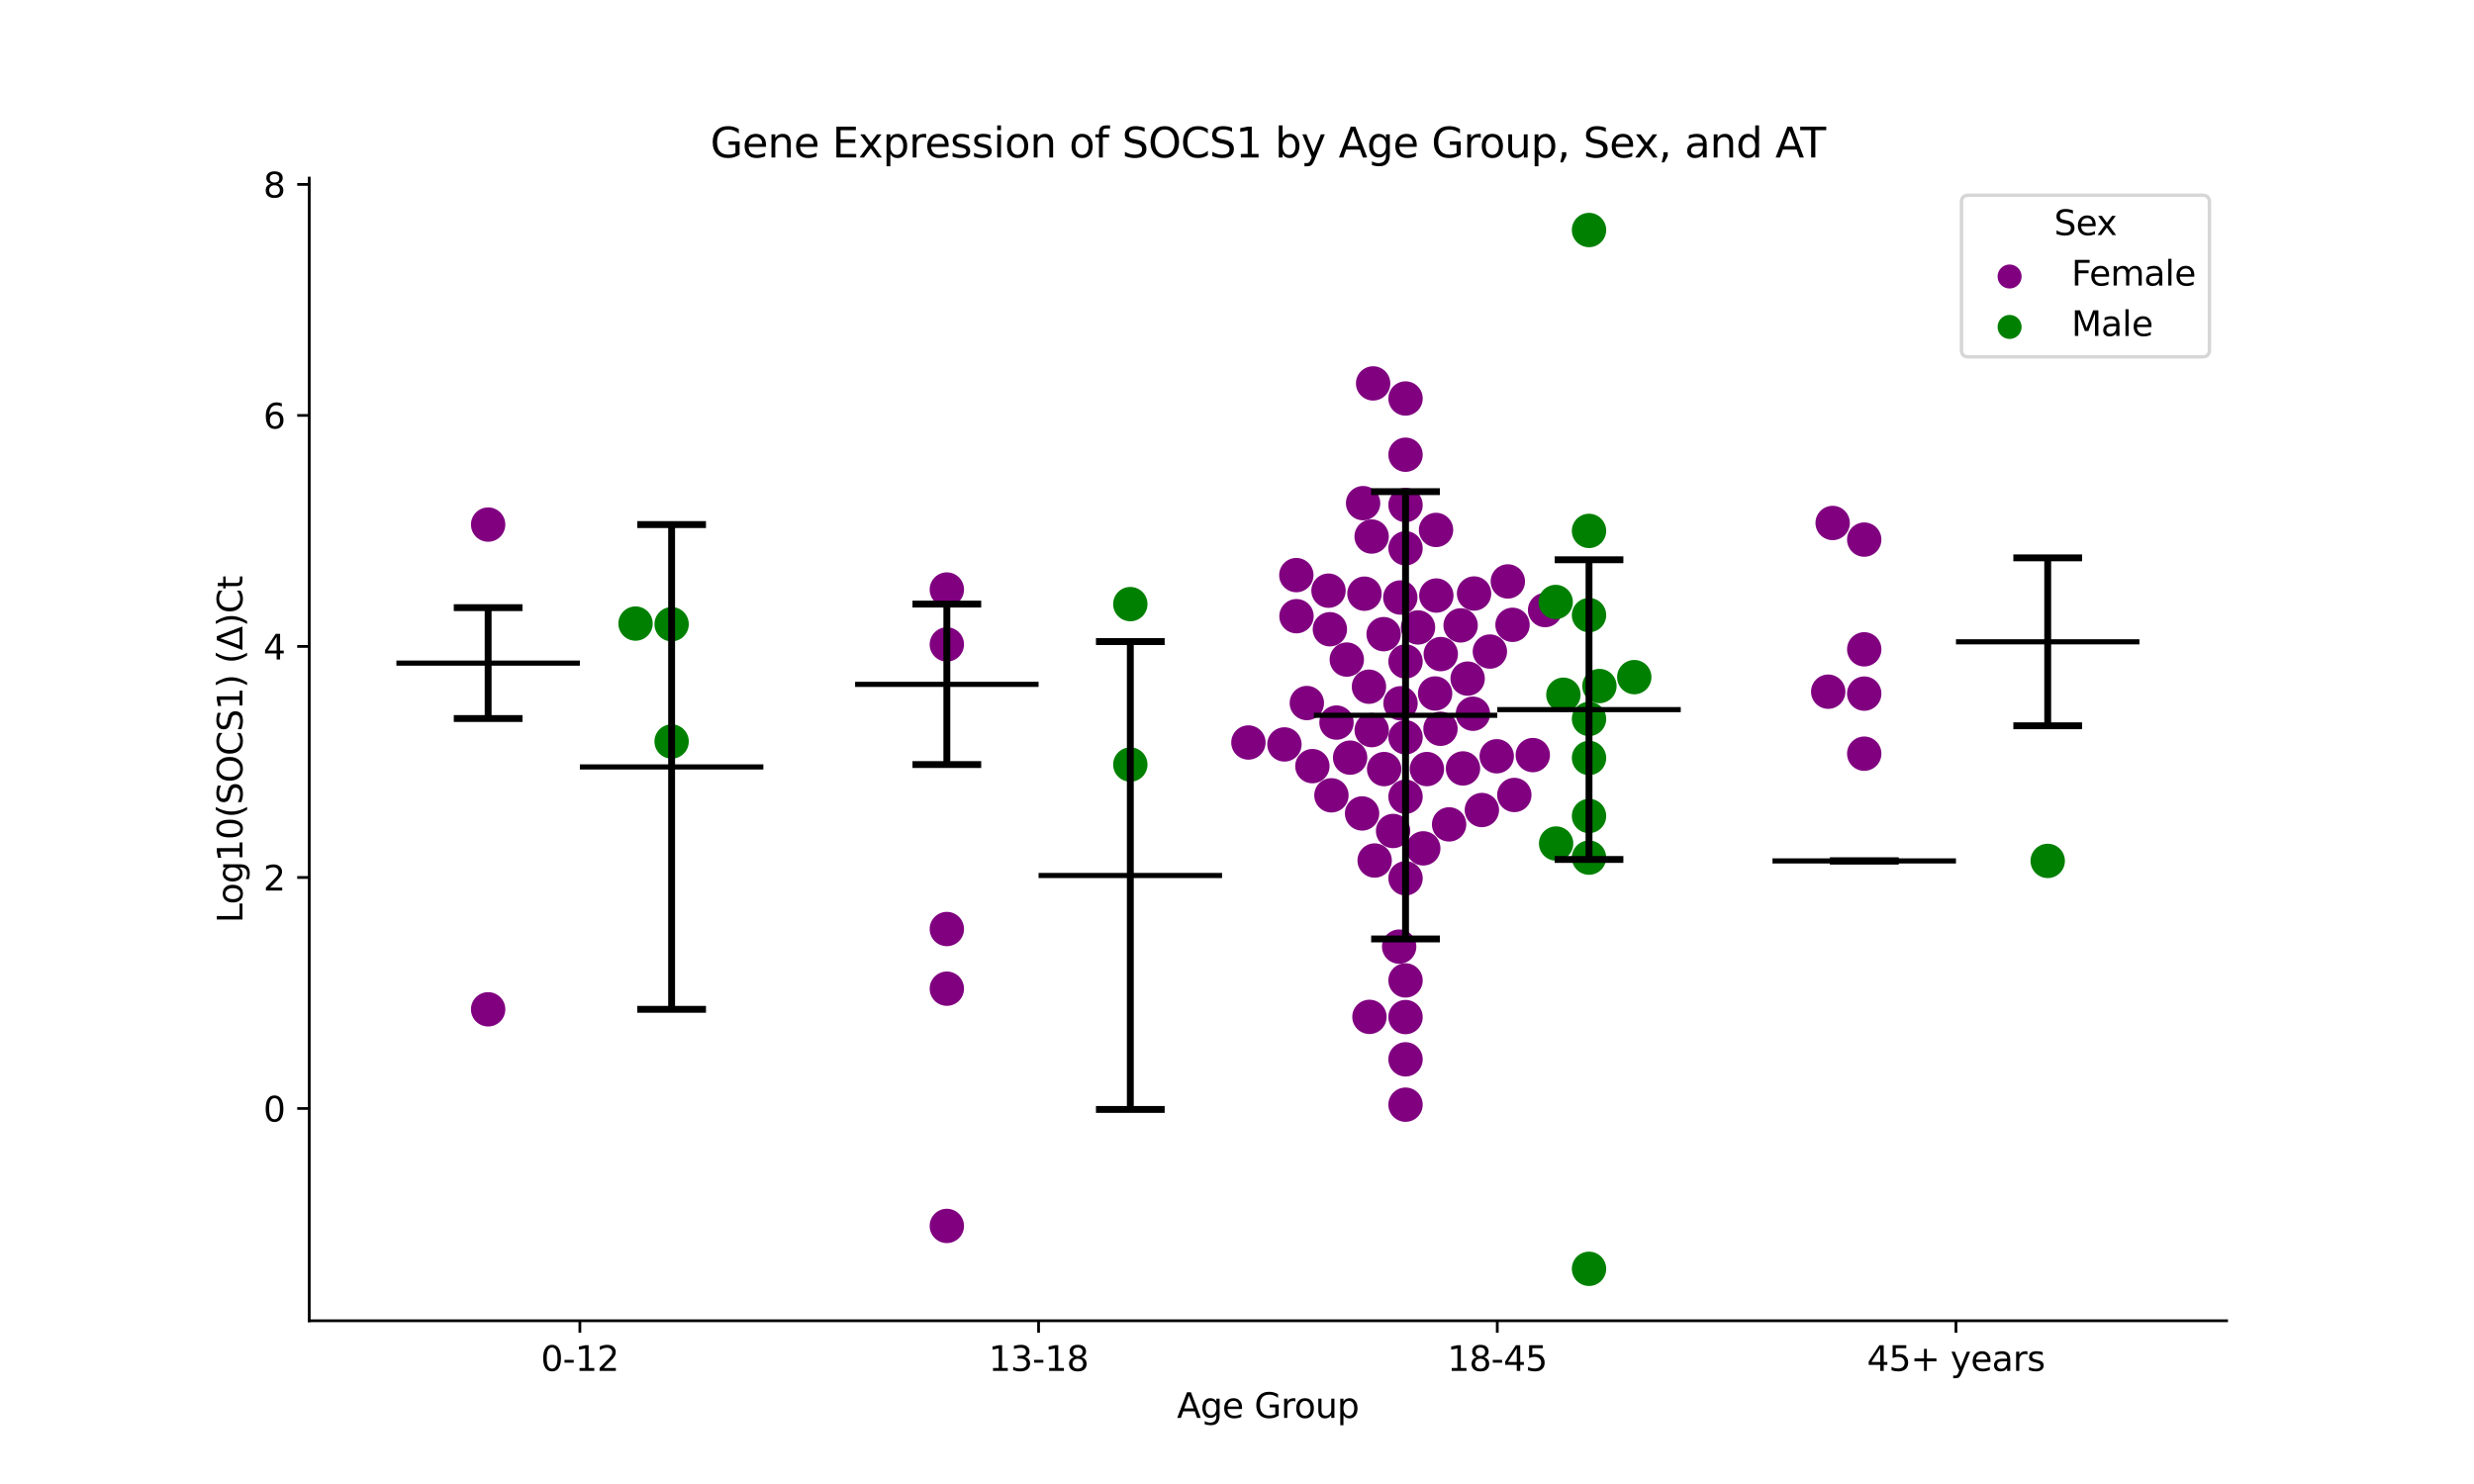 <?xml version="1.0" encoding="utf-8" standalone="no"?>
<!DOCTYPE svg PUBLIC "-//W3C//DTD SVG 1.1//EN"
  "http://www.w3.org/Graphics/SVG/1.1/DTD/svg11.dtd">
<svg xmlns:xlink="http://www.w3.org/1999/xlink" width="720pt" height="432pt" viewBox="0 0 720 432" xmlns="http://www.w3.org/2000/svg" version="1.1">
 <defs>
  <style type="text/css">*{stroke-linejoin: round; stroke-linecap: butt}</style>
 </defs>
 <g id="figure_1">
  <g id="patch_1">
   <path d="M 0 432 
L 720 432 
L 720 0 
L 0 0 
z
" style="fill: #ffffff"/>
  </g>
  <g id="axes_1">
   <g id="patch_2">
    <path d="M 90 384.48 
L 648 384.48 
L 648 51.84 
L 90 51.84 
z
" style="fill: #ffffff"/>
   </g>
   <g id="PathCollection_1">
    <defs>
     <path id="C0_0_de0bc1ecd2" d="M 0 5 
C 1.326 5 2.598 4.473 3.536 3.536 
C 4.473 2.598 5 1.326 5 -0 
C 5 -1.326 4.473 -2.598 3.536 -3.536 
C 2.598 -4.473 1.326 -5 0 -5 
C -1.326 -5 -2.598 -4.473 -3.536 -3.536 
C -4.473 -2.598 -5 -1.326 -5 0 
C -5 1.326 -4.473 2.598 -3.536 3.536 
C -2.598 4.473 -1.326 5 0 5 
z
"/>
    </defs>
    <g clip-path="url(#p0f2322685c)">
     <use xlink:href="#C0_0_de0bc1ecd2" x="142.062" y="152.708" style="fill: #800080"/>
    </g>
    <g clip-path="url(#p0f2322685c)">
     <use xlink:href="#C0_0_de0bc1ecd2" x="142.062" y="293.817" style="fill: #800080"/>
    </g>
   </g>
   <g id="PathCollection_2">
    <defs>
     <path id="C1_0_c48e28b9fd" d="M 0 5 
C 1.326 5 2.598 4.473 3.536 3.536 
C 4.473 2.598 5 1.326 5 -0 
C 5 -1.326 4.473 -2.598 3.536 -3.536 
C 2.598 -4.473 1.326 -5 0 -5 
C -1.326 -5 -2.598 -4.473 -3.536 -3.536 
C -4.473 -2.598 -5 -1.326 -5 0 
C -5 1.326 -4.473 2.598 -3.536 3.536 
C -2.598 4.473 -1.326 5 0 5 
z
"/>
    </defs>
    <g clip-path="url(#p0f2322685c)">
     <use xlink:href="#C1_0_c48e28b9fd" x="184.961" y="181.523" style="fill: #008000"/>
    </g>
    <g clip-path="url(#p0f2322685c)">
     <use xlink:href="#C1_0_c48e28b9fd" x="195.459" y="181.71" style="fill: #008000"/>
    </g>
    <g clip-path="url(#p0f2322685c)">
     <use xlink:href="#C1_0_c48e28b9fd" x="195.459" y="215.855" style="fill: #008000"/>
    </g>
   </g>
   <g id="PathCollection_3">
    <defs>
     <path id="C2_0_179cddb37d" d="M 0 5 
C 1.326 5 2.598 4.473 3.536 3.536 
C 4.473 2.598 5 1.326 5 -0 
C 5 -1.326 4.473 -2.598 3.536 -3.536 
C 2.598 -4.473 1.326 -5 0 -5 
C -1.326 -5 -2.598 -4.473 -3.536 -3.536 
C -4.473 -2.598 -5 -1.326 -5 0 
C -5 1.326 -4.473 2.598 -3.536 3.536 
C -2.598 4.473 -1.326 5 0 5 
z
"/>
    </defs>
    <g clip-path="url(#p0f2322685c)">
     <use xlink:href="#C2_0_179cddb37d" x="275.555" y="187.599" style="fill: #800080"/>
    </g>
    <g clip-path="url(#p0f2322685c)">
     <use xlink:href="#C2_0_179cddb37d" x="275.555" y="356.874" style="fill: #800080"/>
    </g>
    <g clip-path="url(#p0f2322685c)">
     <use xlink:href="#C2_0_179cddb37d" x="275.555" y="270.445" style="fill: #800080"/>
    </g>
    <g clip-path="url(#p0f2322685c)">
     <use xlink:href="#C2_0_179cddb37d" x="275.555" y="287.809" style="fill: #800080"/>
    </g>
    <g clip-path="url(#p0f2322685c)">
     <use xlink:href="#C2_0_179cddb37d" x="275.555" y="171.615" style="fill: #800080"/>
    </g>
   </g>
   <g id="PathCollection_4">
    <defs>
     <path id="C3_0_5f2cc9023f" d="M 0 5 
C 1.326 5 2.598 4.473 3.536 3.536 
C 4.473 2.598 5 1.326 5 -0 
C 5 -1.326 4.473 -2.598 3.536 -3.536 
C 2.598 -4.473 1.326 -5 0 -5 
C -1.326 -5 -2.598 -4.473 -3.536 -3.536 
C -4.473 -2.598 -5 -1.326 -5 0 
C -5 1.326 -4.473 2.598 -3.536 3.536 
C -2.598 4.473 -1.326 5 0 5 
z
"/>
    </defs>
    <g clip-path="url(#p0f2322685c)">
     <use xlink:href="#C3_0_5f2cc9023f" x="328.952" y="222.565" style="fill: #008000"/>
    </g>
    <g clip-path="url(#p0f2322685c)">
     <use xlink:href="#C3_0_5f2cc9023f" x="328.952" y="175.859" style="fill: #008000"/>
    </g>
   </g>
   <g id="PathCollection_5">
    <defs>
     <path id="C4_0_d320f7b33b" d="M 0 5 
C 1.326 5 2.598 4.473 3.536 3.536 
C 4.473 2.598 5 1.326 5 -0 
C 5 -1.326 4.473 -2.598 3.536 -3.536 
C 2.598 -4.473 1.326 -5 0 -5 
C -1.326 -5 -2.598 -4.473 -3.536 -3.536 
C -4.473 -2.598 -5 -1.326 -5 0 
C -5 1.326 -4.473 2.598 -3.536 3.536 
C -2.598 4.473 -1.326 5 0 5 
z
"/>
    </defs>
    <g clip-path="url(#p0f2322685c)">
     <use xlink:href="#C4_0_d320f7b33b" x="409.048" y="132.37" style="fill: #800080"/>
    </g>
    <g clip-path="url(#p0f2322685c)">
     <use xlink:href="#C4_0_d320f7b33b" x="435.587" y="220.155" style="fill: #800080"/>
    </g>
    <g clip-path="url(#p0f2322685c)">
     <use xlink:href="#C4_0_d320f7b33b" x="386.632" y="171.949" style="fill: #800080"/>
    </g>
    <g clip-path="url(#p0f2322685c)">
     <use xlink:href="#C4_0_d320f7b33b" x="407.526" y="173.938" style="fill: #800080"/>
    </g>
    <g clip-path="url(#p0f2322685c)">
     <use xlink:href="#C4_0_d320f7b33b" x="396.696" y="146.471" style="fill: #800080"/>
    </g>
    <g clip-path="url(#p0f2322685c)">
     <use xlink:href="#C4_0_d320f7b33b" x="399.615" y="111.611" style="fill: #800080"/>
    </g>
    <g clip-path="url(#p0f2322685c)">
     <use xlink:href="#C4_0_d320f7b33b" x="419.219" y="212.153" style="fill: #800080"/>
    </g>
    <g clip-path="url(#p0f2322685c)">
     <use xlink:href="#C4_0_d320f7b33b" x="409.048" y="192.549" style="fill: #800080"/>
    </g>
    <g clip-path="url(#p0f2322685c)">
     <use xlink:href="#C4_0_d320f7b33b" x="397.091" y="172.826" style="fill: #800080"/>
    </g>
    <g clip-path="url(#p0f2322685c)">
     <use xlink:href="#C4_0_d320f7b33b" x="440.184" y="181.889" style="fill: #800080"/>
    </g>
    <g clip-path="url(#p0f2322685c)">
     <use xlink:href="#C4_0_d320f7b33b" x="398.548" y="296.017" style="fill: #800080"/>
    </g>
    <g clip-path="url(#p0f2322685c)">
     <use xlink:href="#C4_0_d320f7b33b" x="428.658" y="207.773" style="fill: #800080"/>
    </g>
    <g clip-path="url(#p0f2322685c)">
     <use xlink:href="#C4_0_d320f7b33b" x="412.682" y="182.649" style="fill: #800080"/>
    </g>
    <g clip-path="url(#p0f2322685c)">
     <use xlink:href="#C4_0_d320f7b33b" x="438.821" y="169.261" style="fill: #800080"/>
    </g>
    <g clip-path="url(#p0f2322685c)">
     <use xlink:href="#C4_0_d320f7b33b" x="425.767" y="223.696" style="fill: #800080"/>
    </g>
    <g clip-path="url(#p0f2322685c)">
     <use xlink:href="#C4_0_d320f7b33b" x="387.482" y="231.521" style="fill: #800080"/>
    </g>
    <g clip-path="url(#p0f2322685c)">
     <use xlink:href="#C4_0_d320f7b33b" x="381.941" y="223.026" style="fill: #800080"/>
    </g>
    <g clip-path="url(#p0f2322685c)">
     <use xlink:href="#C4_0_d320f7b33b" x="402.671" y="184.604" style="fill: #800080"/>
    </g>
    <g clip-path="url(#p0f2322685c)">
     <use xlink:href="#C4_0_d320f7b33b" x="402.82" y="223.885" style="fill: #800080"/>
    </g>
    <g clip-path="url(#p0f2322685c)">
     <use xlink:href="#C4_0_d320f7b33b" x="373.805" y="216.706" style="fill: #800080"/>
    </g>
    <g clip-path="url(#p0f2322685c)">
     <use xlink:href="#C4_0_d320f7b33b" x="425.079" y="182.057" style="fill: #800080"/>
    </g>
    <g clip-path="url(#p0f2322685c)">
     <use xlink:href="#C4_0_d320f7b33b" x="409.048" y="321.576" style="fill: #800080"/>
    </g>
    <g clip-path="url(#p0f2322685c)">
     <use xlink:href="#C4_0_d320f7b33b" x="449.666" y="177.594" style="fill: #800080"/>
    </g>
    <g clip-path="url(#p0f2322685c)">
     <use xlink:href="#C4_0_d320f7b33b" x="409.048" y="296.075" style="fill: #800080"/>
    </g>
    <g clip-path="url(#p0f2322685c)">
     <use xlink:href="#C4_0_d320f7b33b" x="418.009" y="173.368" style="fill: #800080"/>
    </g>
    <g clip-path="url(#p0f2322685c)">
     <use xlink:href="#C4_0_d320f7b33b" x="409.048" y="308.379" style="fill: #800080"/>
    </g>
    <g clip-path="url(#p0f2322685c)">
     <use xlink:href="#C4_0_d320f7b33b" x="409.048" y="116.004" style="fill: #800080"/>
    </g>
    <g clip-path="url(#p0f2322685c)">
     <use xlink:href="#C4_0_d320f7b33b" x="407.191" y="275.567" style="fill: #800080"/>
    </g>
    <g clip-path="url(#p0f2322685c)">
     <use xlink:href="#C4_0_d320f7b33b" x="391.953" y="192.007" style="fill: #800080"/>
    </g>
    <g clip-path="url(#p0f2322685c)">
     <use xlink:href="#C4_0_d320f7b33b" x="409.048" y="159.608" style="fill: #800080"/>
    </g>
    <g clip-path="url(#p0f2322685c)">
     <use xlink:href="#C4_0_d320f7b33b" x="377.317" y="179.376" style="fill: #800080"/>
    </g>
    <g clip-path="url(#p0f2322685c)">
     <use xlink:href="#C4_0_d320f7b33b" x="399.203" y="212.542" style="fill: #800080"/>
    </g>
    <g clip-path="url(#p0f2322685c)">
     <use xlink:href="#C4_0_d320f7b33b" x="399.182" y="156.187" style="fill: #800080"/>
    </g>
    <g clip-path="url(#p0f2322685c)">
     <use xlink:href="#C4_0_d320f7b33b" x="409.048" y="231.936" style="fill: #800080"/>
    </g>
    <g clip-path="url(#p0f2322685c)">
     <use xlink:href="#C4_0_d320f7b33b" x="409.048" y="214.635" style="fill: #800080"/>
    </g>
    <g clip-path="url(#p0f2322685c)">
     <use xlink:href="#C4_0_d320f7b33b" x="387.03" y="183.174" style="fill: #800080"/>
    </g>
    <g clip-path="url(#p0f2322685c)">
     <use xlink:href="#C4_0_d320f7b33b" x="417.925" y="154.267" style="fill: #800080"/>
    </g>
    <g clip-path="url(#p0f2322685c)">
     <use xlink:href="#C4_0_d320f7b33b" x="427.123" y="197.55" style="fill: #800080"/>
    </g>
    <g clip-path="url(#p0f2322685c)">
     <use xlink:href="#C4_0_d320f7b33b" x="431.266" y="235.799" style="fill: #800080"/>
    </g>
    <g clip-path="url(#p0f2322685c)">
     <use xlink:href="#C4_0_d320f7b33b" x="417.657" y="201.876" style="fill: #800080"/>
    </g>
    <g clip-path="url(#p0f2322685c)">
     <use xlink:href="#C4_0_d320f7b33b" x="398.4" y="199.9" style="fill: #800080"/>
    </g>
    <g clip-path="url(#p0f2322685c)">
     <use xlink:href="#C4_0_d320f7b33b" x="409.048" y="147.021" style="fill: #800080"/>
    </g>
    <g clip-path="url(#p0f2322685c)">
     <use xlink:href="#C4_0_d320f7b33b" x="428.991" y="172.777" style="fill: #800080"/>
    </g>
    <g clip-path="url(#p0f2322685c)">
     <use xlink:href="#C4_0_d320f7b33b" x="440.707" y="231.422" style="fill: #800080"/>
    </g>
    <g clip-path="url(#p0f2322685c)">
     <use xlink:href="#C4_0_d320f7b33b" x="409.048" y="285.409" style="fill: #800080"/>
    </g>
    <g clip-path="url(#p0f2322685c)">
     <use xlink:href="#C4_0_d320f7b33b" x="419.305" y="190.409" style="fill: #800080"/>
    </g>
    <g clip-path="url(#p0f2322685c)">
     <use xlink:href="#C4_0_d320f7b33b" x="396.401" y="236.798" style="fill: #800080"/>
    </g>
    <g clip-path="url(#p0f2322685c)">
     <use xlink:href="#C4_0_d320f7b33b" x="415.269" y="223.88" style="fill: #800080"/>
    </g>
    <g clip-path="url(#p0f2322685c)">
     <use xlink:href="#C4_0_d320f7b33b" x="409.048" y="255.673" style="fill: #800080"/>
    </g>
    <g clip-path="url(#p0f2322685c)">
     <use xlink:href="#C4_0_d320f7b33b" x="363.321" y="216.148" style="fill: #800080"/>
    </g>
    <g clip-path="url(#p0f2322685c)">
     <use xlink:href="#C4_0_d320f7b33b" x="414.21" y="246.965" style="fill: #800080"/>
    </g>
    <g clip-path="url(#p0f2322685c)">
     <use xlink:href="#C4_0_d320f7b33b" x="380.324" y="204.659" style="fill: #800080"/>
    </g>
    <g clip-path="url(#p0f2322685c)">
     <use xlink:href="#C4_0_d320f7b33b" x="377.272" y="167.417" style="fill: #800080"/>
    </g>
    <g clip-path="url(#p0f2322685c)">
     <use xlink:href="#C4_0_d320f7b33b" x="405.427" y="241.907" style="fill: #800080"/>
    </g>
    <g clip-path="url(#p0f2322685c)">
     <use xlink:href="#C4_0_d320f7b33b" x="400.061" y="250.502" style="fill: #800080"/>
    </g>
    <g clip-path="url(#p0f2322685c)">
     <use xlink:href="#C4_0_d320f7b33b" x="421.731" y="239.987" style="fill: #800080"/>
    </g>
    <g clip-path="url(#p0f2322685c)">
     <use xlink:href="#C4_0_d320f7b33b" x="446.081" y="219.811" style="fill: #800080"/>
    </g>
    <g clip-path="url(#p0f2322685c)">
     <use xlink:href="#C4_0_d320f7b33b" x="388.958" y="210.35" style="fill: #800080"/>
    </g>
    <g clip-path="url(#p0f2322685c)">
     <use xlink:href="#C4_0_d320f7b33b" x="433.595" y="189.675" style="fill: #800080"/>
    </g>
    <g clip-path="url(#p0f2322685c)">
     <use xlink:href="#C4_0_d320f7b33b" x="407.594" y="204.731" style="fill: #800080"/>
    </g>
    <g clip-path="url(#p0f2322685c)">
     <use xlink:href="#C4_0_d320f7b33b" x="392.92" y="220.554" style="fill: #800080"/>
    </g>
   </g>
   <g id="PathCollection_6">
    <defs>
     <path id="C5_0_e8199352fc" d="M 0 5 
C 1.326 5 2.598 4.473 3.536 3.536 
C 4.473 2.598 5 1.326 5 -0 
C 5 -1.326 4.473 -2.598 3.536 -3.536 
C 2.598 -4.473 1.326 -5 0 -5 
C -1.326 -5 -2.598 -4.473 -3.536 -3.536 
C -4.473 -2.598 -5 -1.326 -5 0 
C -5 1.326 -4.473 2.598 -3.536 3.536 
C -2.598 4.473 -1.326 5 0 5 
z
"/>
    </defs>
    <g clip-path="url(#p0f2322685c)">
     <use xlink:href="#C5_0_e8199352fc" x="462.445" y="369.36" style="fill: #008000"/>
    </g>
    <g clip-path="url(#p0f2322685c)">
     <use xlink:href="#C5_0_e8199352fc" x="452.745" y="175.24" style="fill: #008000"/>
    </g>
    <g clip-path="url(#p0f2322685c)">
     <use xlink:href="#C5_0_e8199352fc" x="462.445" y="66.96" style="fill: #008000"/>
    </g>
    <g clip-path="url(#p0f2322685c)">
     <use xlink:href="#C5_0_e8199352fc" x="475.618" y="197.116" style="fill: #008000"/>
    </g>
    <g clip-path="url(#p0f2322685c)">
     <use xlink:href="#C5_0_e8199352fc" x="465.477" y="199.709" style="fill: #008000"/>
    </g>
    <g clip-path="url(#p0f2322685c)">
     <use xlink:href="#C5_0_e8199352fc" x="462.445" y="237.539" style="fill: #008000"/>
    </g>
    <g clip-path="url(#p0f2322685c)">
     <use xlink:href="#C5_0_e8199352fc" x="462.445" y="179.068" style="fill: #008000"/>
    </g>
    <g clip-path="url(#p0f2322685c)">
     <use xlink:href="#C5_0_e8199352fc" x="462.445" y="220.646" style="fill: #008000"/>
    </g>
    <g clip-path="url(#p0f2322685c)">
     <use xlink:href="#C5_0_e8199352fc" x="462.445" y="154.547" style="fill: #008000"/>
    </g>
    <g clip-path="url(#p0f2322685c)">
     <use xlink:href="#C5_0_e8199352fc" x="462.445" y="249.664" style="fill: #008000"/>
    </g>
    <g clip-path="url(#p0f2322685c)">
     <use xlink:href="#C5_0_e8199352fc" x="452.872" y="245.556" style="fill: #008000"/>
    </g>
    <g clip-path="url(#p0f2322685c)">
     <use xlink:href="#C5_0_e8199352fc" x="462.445" y="209.283" style="fill: #008000"/>
    </g>
    <g clip-path="url(#p0f2322685c)">
     <use xlink:href="#C5_0_e8199352fc" x="454.987" y="202.243" style="fill: #008000"/>
    </g>
   </g>
   <g id="PathCollection_7">
    <defs>
     <path id="C6_0_58b49fbe4b" d="M 0 5 
C 1.326 5 2.598 4.473 3.536 3.536 
C 4.473 2.598 5 1.326 5 -0 
C 5 -1.326 4.473 -2.598 3.536 -3.536 
C 2.598 -4.473 1.326 -5 0 -5 
C -1.326 -5 -2.598 -4.473 -3.536 -3.536 
C -4.473 -2.598 -5 -1.326 -5 0 
C -5 1.326 -4.473 2.598 -3.536 3.536 
C -2.598 4.473 -1.326 5 0 5 
z
"/>
    </defs>
    <g clip-path="url(#p0f2322685c)">
     <use xlink:href="#C6_0_58b49fbe4b" x="533.352" y="152.243" style="fill: #800080"/>
    </g>
    <g clip-path="url(#p0f2322685c)">
     <use xlink:href="#C6_0_58b49fbe4b" x="542.541" y="219.403" style="fill: #800080"/>
    </g>
    <g clip-path="url(#p0f2322685c)">
     <use xlink:href="#C6_0_58b49fbe4b" x="542.541" y="201.917" style="fill: #800080"/>
    </g>
    <g clip-path="url(#p0f2322685c)">
     <use xlink:href="#C6_0_58b49fbe4b" x="542.541" y="157.083" style="fill: #800080"/>
    </g>
    <g clip-path="url(#p0f2322685c)">
     <use xlink:href="#C6_0_58b49fbe4b" x="542.541" y="189.022" style="fill: #800080"/>
    </g>
    <g clip-path="url(#p0f2322685c)">
     <use xlink:href="#C6_0_58b49fbe4b" x="532.057" y="201.355" style="fill: #800080"/>
    </g>
   </g>
   <g id="PathCollection_8">
    <defs>
     <path id="m1d28893c80" d="M 0 5 
C 1.326 5 2.598 4.473 3.536 3.536 
C 4.473 2.598 5 1.326 5 0 
C 5 -1.326 4.473 -2.598 3.536 -3.536 
C 2.598 -4.473 1.326 -5 0 -5 
C -1.326 -5 -2.598 -4.473 -3.536 -3.536 
C -4.473 -2.598 -5 -1.326 -5 0 
C -5 1.326 -4.473 2.598 -3.536 3.536 
C -2.598 4.473 -1.326 5 0 5 
z
"/>
    </defs>
    <g clip-path="url(#p0f2322685c)">
     <use xlink:href="#m1d28893c80" x="595.938" y="250.616" style="fill: #008000"/>
    </g>
   </g>
   <g id="PathCollection_9"/>
   <g id="PathCollection_10"/>
   <g id="matplotlib.axis_1">
    <g id="xtick_1">
     <g id="line2d_1">
      <defs>
       <path id="mf977d4aa53" d="M 0 0 
L 0 3.5 
" style="stroke: #000000; stroke-width: 0.8"/>
      </defs>
      <g>
       <use xlink:href="#mf977d4aa53" x="168.761" y="384.48" style="stroke: #000000; stroke-width: 0.8"/>
      </g>
     </g>
     <g id="text_1">
      <!-- 0-12 -->
      <g transform="translate(157.413 399.078) scale(0.1 -0.1)">
       <defs>
        <path id="DejaVuSans-30" d="M 2034 4250 
Q 1547 4250 1301 3770 
Q 1056 3291 1056 2328 
Q 1056 1369 1301 889 
Q 1547 409 2034 409 
Q 2525 409 2770 889 
Q 3016 1369 3016 2328 
Q 3016 3291 2770 3770 
Q 2525 4250 2034 4250 
z
M 2034 4750 
Q 2819 4750 3233 4129 
Q 3647 3509 3647 2328 
Q 3647 1150 3233 529 
Q 2819 -91 2034 -91 
Q 1250 -91 836 529 
Q 422 1150 422 2328 
Q 422 3509 836 4129 
Q 1250 4750 2034 4750 
z
" transform="scale(0.016)"/>
        <path id="DejaVuSans-2d" d="M 313 2009 
L 1997 2009 
L 1997 1497 
L 313 1497 
L 313 2009 
z
" transform="scale(0.016)"/>
        <path id="DejaVuSans-31" d="M 794 531 
L 1825 531 
L 1825 4091 
L 703 3866 
L 703 4441 
L 1819 4666 
L 2450 4666 
L 2450 531 
L 3481 531 
L 3481 0 
L 794 0 
L 794 531 
z
" transform="scale(0.016)"/>
        <path id="DejaVuSans-32" d="M 1228 531 
L 3431 531 
L 3431 0 
L 469 0 
L 469 531 
Q 828 903 1448 1529 
Q 2069 2156 2228 2338 
Q 2531 2678 2651 2914 
Q 2772 3150 2772 3378 
Q 2772 3750 2511 3984 
Q 2250 4219 1831 4219 
Q 1534 4219 1204 4116 
Q 875 4013 500 3803 
L 500 4441 
Q 881 4594 1212 4672 
Q 1544 4750 1819 4750 
Q 2544 4750 2975 4387 
Q 3406 4025 3406 3419 
Q 3406 3131 3298 2873 
Q 3191 2616 2906 2266 
Q 2828 2175 2409 1742 
Q 1991 1309 1228 531 
z
" transform="scale(0.016)"/>
       </defs>
       <use xlink:href="#DejaVuSans-30"/>
       <use xlink:href="#DejaVuSans-2d" x="63.623"/>
       <use xlink:href="#DejaVuSans-31" x="99.707"/>
       <use xlink:href="#DejaVuSans-32" x="163.33"/>
      </g>
     </g>
    </g>
    <g id="xtick_2">
     <g id="line2d_2">
      <g>
       <use xlink:href="#mf977d4aa53" x="302.254" y="384.48" style="stroke: #000000; stroke-width: 0.8"/>
      </g>
     </g>
     <g id="text_2">
      <!-- 13-18 -->
      <g transform="translate(287.725 399.078) scale(0.1 -0.1)">
       <defs>
        <path id="DejaVuSans-33" d="M 2597 2516 
Q 3050 2419 3304 2112 
Q 3559 1806 3559 1356 
Q 3559 666 3084 287 
Q 2609 -91 1734 -91 
Q 1441 -91 1130 -33 
Q 819 25 488 141 
L 488 750 
Q 750 597 1062 519 
Q 1375 441 1716 441 
Q 2309 441 2620 675 
Q 2931 909 2931 1356 
Q 2931 1769 2642 2001 
Q 2353 2234 1838 2234 
L 1294 2234 
L 1294 2753 
L 1863 2753 
Q 2328 2753 2575 2939 
Q 2822 3125 2822 3475 
Q 2822 3834 2567 4026 
Q 2313 4219 1838 4219 
Q 1578 4219 1281 4162 
Q 984 4106 628 3988 
L 628 4550 
Q 988 4650 1302 4700 
Q 1616 4750 1894 4750 
Q 2613 4750 3031 4423 
Q 3450 4097 3450 3541 
Q 3450 3153 3228 2886 
Q 3006 2619 2597 2516 
z
" transform="scale(0.016)"/>
        <path id="DejaVuSans-38" d="M 2034 2216 
Q 1584 2216 1326 1975 
Q 1069 1734 1069 1313 
Q 1069 891 1326 650 
Q 1584 409 2034 409 
Q 2484 409 2743 651 
Q 3003 894 3003 1313 
Q 3003 1734 2745 1975 
Q 2488 2216 2034 2216 
z
M 1403 2484 
Q 997 2584 770 2862 
Q 544 3141 544 3541 
Q 544 4100 942 4425 
Q 1341 4750 2034 4750 
Q 2731 4750 3128 4425 
Q 3525 4100 3525 3541 
Q 3525 3141 3298 2862 
Q 3072 2584 2669 2484 
Q 3125 2378 3379 2068 
Q 3634 1759 3634 1313 
Q 3634 634 3220 271 
Q 2806 -91 2034 -91 
Q 1263 -91 848 271 
Q 434 634 434 1313 
Q 434 1759 690 2068 
Q 947 2378 1403 2484 
z
M 1172 3481 
Q 1172 3119 1398 2916 
Q 1625 2713 2034 2713 
Q 2441 2713 2670 2916 
Q 2900 3119 2900 3481 
Q 2900 3844 2670 4047 
Q 2441 4250 2034 4250 
Q 1625 4250 1398 4047 
Q 1172 3844 1172 3481 
z
" transform="scale(0.016)"/>
       </defs>
       <use xlink:href="#DejaVuSans-31"/>
       <use xlink:href="#DejaVuSans-33" x="63.623"/>
       <use xlink:href="#DejaVuSans-2d" x="127.246"/>
       <use xlink:href="#DejaVuSans-31" x="163.33"/>
       <use xlink:href="#DejaVuSans-38" x="226.953"/>
      </g>
     </g>
    </g>
    <g id="xtick_3">
     <g id="line2d_3">
      <g>
       <use xlink:href="#mf977d4aa53" x="435.746" y="384.48" style="stroke: #000000; stroke-width: 0.8"/>
      </g>
     </g>
     <g id="text_3">
      <!-- 18-45 -->
      <g transform="translate(421.218 399.078) scale(0.1 -0.1)">
       <defs>
        <path id="DejaVuSans-34" d="M 2419 4116 
L 825 1625 
L 2419 1625 
L 2419 4116 
z
M 2253 4666 
L 3047 4666 
L 3047 1625 
L 3713 1625 
L 3713 1100 
L 3047 1100 
L 3047 0 
L 2419 0 
L 2419 1100 
L 313 1100 
L 313 1709 
L 2253 4666 
z
" transform="scale(0.016)"/>
        <path id="DejaVuSans-35" d="M 691 4666 
L 3169 4666 
L 3169 4134 
L 1269 4134 
L 1269 2991 
Q 1406 3038 1543 3061 
Q 1681 3084 1819 3084 
Q 2600 3084 3056 2656 
Q 3513 2228 3513 1497 
Q 3513 744 3044 326 
Q 2575 -91 1722 -91 
Q 1428 -91 1123 -41 
Q 819 9 494 109 
L 494 744 
Q 775 591 1075 516 
Q 1375 441 1709 441 
Q 2250 441 2565 725 
Q 2881 1009 2881 1497 
Q 2881 1984 2565 2268 
Q 2250 2553 1709 2553 
Q 1456 2553 1204 2497 
Q 953 2441 691 2322 
L 691 4666 
z
" transform="scale(0.016)"/>
       </defs>
       <use xlink:href="#DejaVuSans-31"/>
       <use xlink:href="#DejaVuSans-38" x="63.623"/>
       <use xlink:href="#DejaVuSans-2d" x="127.246"/>
       <use xlink:href="#DejaVuSans-34" x="163.33"/>
       <use xlink:href="#DejaVuSans-35" x="226.953"/>
      </g>
     </g>
    </g>
    <g id="xtick_4">
     <g id="line2d_4">
      <g>
       <use xlink:href="#mf977d4aa53" x="569.239" y="384.48" style="stroke: #000000; stroke-width: 0.8"/>
      </g>
     </g>
     <g id="text_4">
      <!-- 45+ years -->
      <g transform="translate(543.338 399.078) scale(0.1 -0.1)">
       <defs>
        <path id="DejaVuSans-2b" d="M 2944 4013 
L 2944 2272 
L 4684 2272 
L 4684 1741 
L 2944 1741 
L 2944 0 
L 2419 0 
L 2419 1741 
L 678 1741 
L 678 2272 
L 2419 2272 
L 2419 4013 
L 2944 4013 
z
" transform="scale(0.016)"/>
        <path id="DejaVuSans-20" transform="scale(0.016)"/>
        <path id="DejaVuSans-79" d="M 2059 -325 
Q 1816 -950 1584 -1140 
Q 1353 -1331 966 -1331 
L 506 -1331 
L 506 -850 
L 844 -850 
Q 1081 -850 1212 -737 
Q 1344 -625 1503 -206 
L 1606 56 
L 191 3500 
L 800 3500 
L 1894 763 
L 2988 3500 
L 3597 3500 
L 2059 -325 
z
" transform="scale(0.016)"/>
        <path id="DejaVuSans-65" d="M 3597 1894 
L 3597 1613 
L 953 1613 
Q 991 1019 1311 708 
Q 1631 397 2203 397 
Q 2534 397 2845 478 
Q 3156 559 3463 722 
L 3463 178 
Q 3153 47 2828 -22 
Q 2503 -91 2169 -91 
Q 1331 -91 842 396 
Q 353 884 353 1716 
Q 353 2575 817 3079 
Q 1281 3584 2069 3584 
Q 2775 3584 3186 3129 
Q 3597 2675 3597 1894 
z
M 3022 2063 
Q 3016 2534 2758 2815 
Q 2500 3097 2075 3097 
Q 1594 3097 1305 2825 
Q 1016 2553 972 2059 
L 3022 2063 
z
" transform="scale(0.016)"/>
        <path id="DejaVuSans-61" d="M 2194 1759 
Q 1497 1759 1228 1600 
Q 959 1441 959 1056 
Q 959 750 1161 570 
Q 1363 391 1709 391 
Q 2188 391 2477 730 
Q 2766 1069 2766 1631 
L 2766 1759 
L 2194 1759 
z
M 3341 1997 
L 3341 0 
L 2766 0 
L 2766 531 
Q 2569 213 2275 61 
Q 1981 -91 1556 -91 
Q 1019 -91 701 211 
Q 384 513 384 1019 
Q 384 1609 779 1909 
Q 1175 2209 1959 2209 
L 2766 2209 
L 2766 2266 
Q 2766 2663 2505 2880 
Q 2244 3097 1772 3097 
Q 1472 3097 1187 3025 
Q 903 2953 641 2809 
L 641 3341 
Q 956 3463 1253 3523 
Q 1550 3584 1831 3584 
Q 2591 3584 2966 3190 
Q 3341 2797 3341 1997 
z
" transform="scale(0.016)"/>
        <path id="DejaVuSans-72" d="M 2631 2963 
Q 2534 3019 2420 3045 
Q 2306 3072 2169 3072 
Q 1681 3072 1420 2755 
Q 1159 2438 1159 1844 
L 1159 0 
L 581 0 
L 581 3500 
L 1159 3500 
L 1159 2956 
Q 1341 3275 1631 3429 
Q 1922 3584 2338 3584 
Q 2397 3584 2469 3576 
Q 2541 3569 2628 3553 
L 2631 2963 
z
" transform="scale(0.016)"/>
        <path id="DejaVuSans-73" d="M 2834 3397 
L 2834 2853 
Q 2591 2978 2328 3040 
Q 2066 3103 1784 3103 
Q 1356 3103 1142 2972 
Q 928 2841 928 2578 
Q 928 2378 1081 2264 
Q 1234 2150 1697 2047 
L 1894 2003 
Q 2506 1872 2764 1633 
Q 3022 1394 3022 966 
Q 3022 478 2636 193 
Q 2250 -91 1575 -91 
Q 1294 -91 989 -36 
Q 684 19 347 128 
L 347 722 
Q 666 556 975 473 
Q 1284 391 1588 391 
Q 1994 391 2212 530 
Q 2431 669 2431 922 
Q 2431 1156 2273 1281 
Q 2116 1406 1581 1522 
L 1381 1569 
Q 847 1681 609 1914 
Q 372 2147 372 2553 
Q 372 3047 722 3315 
Q 1072 3584 1716 3584 
Q 2034 3584 2315 3537 
Q 2597 3491 2834 3397 
z
" transform="scale(0.016)"/>
       </defs>
       <use xlink:href="#DejaVuSans-34"/>
       <use xlink:href="#DejaVuSans-35" x="63.623"/>
       <use xlink:href="#DejaVuSans-2b" x="127.246"/>
       <use xlink:href="#DejaVuSans-20" x="211.035"/>
       <use xlink:href="#DejaVuSans-79" x="242.822"/>
       <use xlink:href="#DejaVuSans-65" x="302.002"/>
       <use xlink:href="#DejaVuSans-61" x="363.525"/>
       <use xlink:href="#DejaVuSans-72" x="424.805"/>
       <use xlink:href="#DejaVuSans-73" x="465.918"/>
      </g>
     </g>
    </g>
    <g id="text_5">
     <!-- Age Group -->
     <g transform="translate(342.52 412.757) scale(0.1 -0.1)">
      <defs>
       <path id="DejaVuSans-41" d="M 2188 4044 
L 1331 1722 
L 3047 1722 
L 2188 4044 
z
M 1831 4666 
L 2547 4666 
L 4325 0 
L 3669 0 
L 3244 1197 
L 1141 1197 
L 716 0 
L 50 0 
L 1831 4666 
z
" transform="scale(0.016)"/>
       <path id="DejaVuSans-67" d="M 2906 1791 
Q 2906 2416 2648 2759 
Q 2391 3103 1925 3103 
Q 1463 3103 1205 2759 
Q 947 2416 947 1791 
Q 947 1169 1205 825 
Q 1463 481 1925 481 
Q 2391 481 2648 825 
Q 2906 1169 2906 1791 
z
M 3481 434 
Q 3481 -459 3084 -895 
Q 2688 -1331 1869 -1331 
Q 1566 -1331 1297 -1286 
Q 1028 -1241 775 -1147 
L 775 -588 
Q 1028 -725 1275 -790 
Q 1522 -856 1778 -856 
Q 2344 -856 2625 -561 
Q 2906 -266 2906 331 
L 2906 616 
Q 2728 306 2450 153 
Q 2172 0 1784 0 
Q 1141 0 747 490 
Q 353 981 353 1791 
Q 353 2603 747 3093 
Q 1141 3584 1784 3584 
Q 2172 3584 2450 3431 
Q 2728 3278 2906 2969 
L 2906 3500 
L 3481 3500 
L 3481 434 
z
" transform="scale(0.016)"/>
       <path id="DejaVuSans-47" d="M 3809 666 
L 3809 1919 
L 2778 1919 
L 2778 2438 
L 4434 2438 
L 4434 434 
Q 4069 175 3628 42 
Q 3188 -91 2688 -91 
Q 1594 -91 976 548 
Q 359 1188 359 2328 
Q 359 3472 976 4111 
Q 1594 4750 2688 4750 
Q 3144 4750 3555 4637 
Q 3966 4525 4313 4306 
L 4313 3634 
Q 3963 3931 3569 4081 
Q 3175 4231 2741 4231 
Q 1884 4231 1454 3753 
Q 1025 3275 1025 2328 
Q 1025 1384 1454 906 
Q 1884 428 2741 428 
Q 3075 428 3337 486 
Q 3600 544 3809 666 
z
" transform="scale(0.016)"/>
       <path id="DejaVuSans-6f" d="M 1959 3097 
Q 1497 3097 1228 2736 
Q 959 2375 959 1747 
Q 959 1119 1226 758 
Q 1494 397 1959 397 
Q 2419 397 2687 759 
Q 2956 1122 2956 1747 
Q 2956 2369 2687 2733 
Q 2419 3097 1959 3097 
z
M 1959 3584 
Q 2709 3584 3137 3096 
Q 3566 2609 3566 1747 
Q 3566 888 3137 398 
Q 2709 -91 1959 -91 
Q 1206 -91 779 398 
Q 353 888 353 1747 
Q 353 2609 779 3096 
Q 1206 3584 1959 3584 
z
" transform="scale(0.016)"/>
       <path id="DejaVuSans-75" d="M 544 1381 
L 544 3500 
L 1119 3500 
L 1119 1403 
Q 1119 906 1312 657 
Q 1506 409 1894 409 
Q 2359 409 2629 706 
Q 2900 1003 2900 1516 
L 2900 3500 
L 3475 3500 
L 3475 0 
L 2900 0 
L 2900 538 
Q 2691 219 2414 64 
Q 2138 -91 1772 -91 
Q 1169 -91 856 284 
Q 544 659 544 1381 
z
M 1991 3584 
L 1991 3584 
z
" transform="scale(0.016)"/>
       <path id="DejaVuSans-70" d="M 1159 525 
L 1159 -1331 
L 581 -1331 
L 581 3500 
L 1159 3500 
L 1159 2969 
Q 1341 3281 1617 3432 
Q 1894 3584 2278 3584 
Q 2916 3584 3314 3078 
Q 3713 2572 3713 1747 
Q 3713 922 3314 415 
Q 2916 -91 2278 -91 
Q 1894 -91 1617 61 
Q 1341 213 1159 525 
z
M 3116 1747 
Q 3116 2381 2855 2742 
Q 2594 3103 2138 3103 
Q 1681 3103 1420 2742 
Q 1159 2381 1159 1747 
Q 1159 1113 1420 752 
Q 1681 391 2138 391 
Q 2594 391 2855 752 
Q 3116 1113 3116 1747 
z
" transform="scale(0.016)"/>
      </defs>
      <use xlink:href="#DejaVuSans-41"/>
      <use xlink:href="#DejaVuSans-67" x="68.408"/>
      <use xlink:href="#DejaVuSans-65" x="131.885"/>
      <use xlink:href="#DejaVuSans-20" x="193.408"/>
      <use xlink:href="#DejaVuSans-47" x="225.195"/>
      <use xlink:href="#DejaVuSans-72" x="302.686"/>
      <use xlink:href="#DejaVuSans-6f" x="341.549"/>
      <use xlink:href="#DejaVuSans-75" x="402.73"/>
      <use xlink:href="#DejaVuSans-70" x="466.109"/>
     </g>
    </g>
   </g>
   <g id="matplotlib.axis_2">
    <g id="ytick_1">
     <g id="line2d_5">
      <defs>
       <path id="m05037fd672" d="M 0 0 
L -3.5 0 
" style="stroke: #000000; stroke-width: 0.8"/>
      </defs>
      <g>
       <use xlink:href="#m05037fd672" x="90" y="322.683" style="stroke: #000000; stroke-width: 0.8"/>
      </g>
     </g>
     <g id="text_6">
      <!-- 0 -->
      <g transform="translate(76.638 326.483) scale(0.1 -0.1)">
       <use xlink:href="#DejaVuSans-30"/>
      </g>
     </g>
    </g>
    <g id="ytick_2">
     <g id="line2d_6">
      <g>
       <use xlink:href="#m05037fd672" x="90" y="255.432" style="stroke: #000000; stroke-width: 0.8"/>
      </g>
     </g>
     <g id="text_7">
      <!-- 2 -->
      <g transform="translate(76.638 259.232) scale(0.1 -0.1)">
       <use xlink:href="#DejaVuSans-32"/>
      </g>
     </g>
    </g>
    <g id="ytick_3">
     <g id="line2d_7">
      <g>
       <use xlink:href="#m05037fd672" x="90" y="188.182" style="stroke: #000000; stroke-width: 0.8"/>
      </g>
     </g>
     <g id="text_8">
      <!-- 4 -->
      <g transform="translate(76.638 191.981) scale(0.1 -0.1)">
       <use xlink:href="#DejaVuSans-34"/>
      </g>
     </g>
    </g>
    <g id="ytick_4">
     <g id="line2d_8">
      <g>
       <use xlink:href="#m05037fd672" x="90" y="120.931" style="stroke: #000000; stroke-width: 0.8"/>
      </g>
     </g>
     <g id="text_9">
      <!-- 6 -->
      <g transform="translate(76.638 124.73) scale(0.1 -0.1)">
       <defs>
        <path id="DejaVuSans-36" d="M 2113 2584 
Q 1688 2584 1439 2293 
Q 1191 2003 1191 1497 
Q 1191 994 1439 701 
Q 1688 409 2113 409 
Q 2538 409 2786 701 
Q 3034 994 3034 1497 
Q 3034 2003 2786 2293 
Q 2538 2584 2113 2584 
z
M 3366 4563 
L 3366 3988 
Q 3128 4100 2886 4159 
Q 2644 4219 2406 4219 
Q 1781 4219 1451 3797 
Q 1122 3375 1075 2522 
Q 1259 2794 1537 2939 
Q 1816 3084 2150 3084 
Q 2853 3084 3261 2657 
Q 3669 2231 3669 1497 
Q 3669 778 3244 343 
Q 2819 -91 2113 -91 
Q 1303 -91 875 529 
Q 447 1150 447 2328 
Q 447 3434 972 4092 
Q 1497 4750 2381 4750 
Q 2619 4750 2861 4703 
Q 3103 4656 3366 4563 
z
" transform="scale(0.016)"/>
       </defs>
       <use xlink:href="#DejaVuSans-36"/>
      </g>
     </g>
    </g>
    <g id="ytick_5">
     <g id="line2d_9">
      <g>
       <use xlink:href="#m05037fd672" x="90" y="53.68" style="stroke: #000000; stroke-width: 0.8"/>
      </g>
     </g>
     <g id="text_10">
      <!-- 8 -->
      <g transform="translate(76.638 57.479) scale(0.1 -0.1)">
       <use xlink:href="#DejaVuSans-38"/>
      </g>
     </g>
    </g>
    <g id="text_11">
     <!-- Log10(SOCS1) (Δ)Ct -->
     <g transform="translate(70.558 268.676) rotate(-90) scale(0.1 -0.1)">
      <defs>
       <path id="DejaVuSans-4c" d="M 628 4666 
L 1259 4666 
L 1259 531 
L 3531 531 
L 3531 0 
L 628 0 
L 628 4666 
z
" transform="scale(0.016)"/>
       <path id="DejaVuSans-28" d="M 1984 4856 
Q 1566 4138 1362 3434 
Q 1159 2731 1159 2009 
Q 1159 1288 1364 580 
Q 1569 -128 1984 -844 
L 1484 -844 
Q 1016 -109 783 600 
Q 550 1309 550 2009 
Q 550 2706 781 3412 
Q 1013 4119 1484 4856 
L 1984 4856 
z
" transform="scale(0.016)"/>
       <path id="DejaVuSans-53" d="M 3425 4513 
L 3425 3897 
Q 3066 4069 2747 4153 
Q 2428 4238 2131 4238 
Q 1616 4238 1336 4038 
Q 1056 3838 1056 3469 
Q 1056 3159 1242 3001 
Q 1428 2844 1947 2747 
L 2328 2669 
Q 3034 2534 3370 2195 
Q 3706 1856 3706 1288 
Q 3706 609 3251 259 
Q 2797 -91 1919 -91 
Q 1588 -91 1214 -16 
Q 841 59 441 206 
L 441 856 
Q 825 641 1194 531 
Q 1563 422 1919 422 
Q 2459 422 2753 634 
Q 3047 847 3047 1241 
Q 3047 1584 2836 1778 
Q 2625 1972 2144 2069 
L 1759 2144 
Q 1053 2284 737 2584 
Q 422 2884 422 3419 
Q 422 4038 858 4394 
Q 1294 4750 2059 4750 
Q 2388 4750 2728 4690 
Q 3069 4631 3425 4513 
z
" transform="scale(0.016)"/>
       <path id="DejaVuSans-4f" d="M 2522 4238 
Q 1834 4238 1429 3725 
Q 1025 3213 1025 2328 
Q 1025 1447 1429 934 
Q 1834 422 2522 422 
Q 3209 422 3611 934 
Q 4013 1447 4013 2328 
Q 4013 3213 3611 3725 
Q 3209 4238 2522 4238 
z
M 2522 4750 
Q 3503 4750 4090 4092 
Q 4678 3434 4678 2328 
Q 4678 1225 4090 567 
Q 3503 -91 2522 -91 
Q 1538 -91 948 565 
Q 359 1222 359 2328 
Q 359 3434 948 4092 
Q 1538 4750 2522 4750 
z
" transform="scale(0.016)"/>
       <path id="DejaVuSans-43" d="M 4122 4306 
L 4122 3641 
Q 3803 3938 3442 4084 
Q 3081 4231 2675 4231 
Q 1875 4231 1450 3742 
Q 1025 3253 1025 2328 
Q 1025 1406 1450 917 
Q 1875 428 2675 428 
Q 3081 428 3442 575 
Q 3803 722 4122 1019 
L 4122 359 
Q 3791 134 3420 21 
Q 3050 -91 2638 -91 
Q 1578 -91 968 557 
Q 359 1206 359 2328 
Q 359 3453 968 4101 
Q 1578 4750 2638 4750 
Q 3056 4750 3426 4639 
Q 3797 4528 4122 4306 
z
" transform="scale(0.016)"/>
       <path id="DejaVuSans-29" d="M 513 4856 
L 1013 4856 
Q 1481 4119 1714 3412 
Q 1947 2706 1947 2009 
Q 1947 1309 1714 600 
Q 1481 -109 1013 -844 
L 513 -844 
Q 928 -128 1133 580 
Q 1338 1288 1338 2009 
Q 1338 2731 1133 3434 
Q 928 4138 513 4856 
z
" transform="scale(0.016)"/>
       <path id="DejaVuSans-394" d="M 2188 4044 
L 906 525 
L 3472 525 
L 2188 4044 
z
M 50 0 
L 1831 4666 
L 2547 4666 
L 4325 0 
L 50 0 
z
" transform="scale(0.016)"/>
       <path id="DejaVuSans-74" d="M 1172 4494 
L 1172 3500 
L 2356 3500 
L 2356 3053 
L 1172 3053 
L 1172 1153 
Q 1172 725 1289 603 
Q 1406 481 1766 481 
L 2356 481 
L 2356 0 
L 1766 0 
Q 1100 0 847 248 
Q 594 497 594 1153 
L 594 3053 
L 172 3053 
L 172 3500 
L 594 3500 
L 594 4494 
L 1172 4494 
z
" transform="scale(0.016)"/>
      </defs>
      <use xlink:href="#DejaVuSans-4c"/>
      <use xlink:href="#DejaVuSans-6f" x="53.963"/>
      <use xlink:href="#DejaVuSans-67" x="115.145"/>
      <use xlink:href="#DejaVuSans-31" x="178.621"/>
      <use xlink:href="#DejaVuSans-30" x="242.244"/>
      <use xlink:href="#DejaVuSans-28" x="305.867"/>
      <use xlink:href="#DejaVuSans-53" x="344.881"/>
      <use xlink:href="#DejaVuSans-4f" x="408.357"/>
      <use xlink:href="#DejaVuSans-43" x="487.068"/>
      <use xlink:href="#DejaVuSans-53" x="556.893"/>
      <use xlink:href="#DejaVuSans-31" x="620.369"/>
      <use xlink:href="#DejaVuSans-29" x="683.992"/>
      <use xlink:href="#DejaVuSans-20" x="723.006"/>
      <use xlink:href="#DejaVuSans-28" x="754.793"/>
      <use xlink:href="#DejaVuSans-394" x="793.807"/>
      <use xlink:href="#DejaVuSans-29" x="862.215"/>
      <use xlink:href="#DejaVuSans-43" x="901.229"/>
      <use xlink:href="#DejaVuSans-74" x="971.053"/>
     </g>
    </g>
   </g>
   <g id="LineCollection_1">
    <path d="M 142.062 209.17 
L 142.062 176.889 
" clip-path="url(#p0f2322685c)" style="fill: none; stroke: #000000; stroke-width: 2"/>
   </g>
   <g id="line2d_10">
    <defs>
     <path id="md82ca36f3b" d="M 10 0 
L -10 -0 
" style="stroke: #000000; stroke-width: 2"/>
    </defs>
    <g clip-path="url(#p0f2322685c)">
     <use xlink:href="#md82ca36f3b" x="142.062" y="209.17" style="stroke: #000000; stroke-width: 2"/>
    </g>
   </g>
   <g id="line2d_11">
    <g clip-path="url(#p0f2322685c)">
     <use xlink:href="#md82ca36f3b" x="142.062" y="176.889" style="stroke: #000000; stroke-width: 2"/>
    </g>
   </g>
   <g id="LineCollection_2">
    <path d="M 115.364 193.03 
L 168.761 193.03 
" clip-path="url(#p0f2322685c)" style="fill: none; stroke: #000000; stroke-width: 1.5"/>
   </g>
   <g id="LineCollection_3">
    <path d="M 195.459 293.817 
L 195.459 152.708 
" clip-path="url(#p0f2322685c)" style="fill: none; stroke: #000000; stroke-width: 2"/>
   </g>
   <g id="line2d_12">
    <g clip-path="url(#p0f2322685c)">
     <use xlink:href="#md82ca36f3b" x="195.459" y="293.817" style="stroke: #000000; stroke-width: 2"/>
    </g>
   </g>
   <g id="line2d_13">
    <g clip-path="url(#p0f2322685c)">
     <use xlink:href="#md82ca36f3b" x="195.459" y="152.708" style="stroke: #000000; stroke-width: 2"/>
    </g>
   </g>
   <g id="LineCollection_4">
    <path d="M 168.761 223.262 
L 222.158 223.262 
" clip-path="url(#p0f2322685c)" style="fill: none; stroke: #000000; stroke-width: 1.5"/>
   </g>
   <g id="LineCollection_5">
    <path d="M 275.555 222.565 
L 275.555 175.859 
" clip-path="url(#p0f2322685c)" style="fill: none; stroke: #000000; stroke-width: 2"/>
   </g>
   <g id="line2d_14">
    <g clip-path="url(#p0f2322685c)">
     <use xlink:href="#md82ca36f3b" x="275.555" y="222.565" style="stroke: #000000; stroke-width: 2"/>
    </g>
   </g>
   <g id="line2d_15">
    <g clip-path="url(#p0f2322685c)">
     <use xlink:href="#md82ca36f3b" x="275.555" y="175.859" style="stroke: #000000; stroke-width: 2"/>
    </g>
   </g>
   <g id="LineCollection_6">
    <path d="M 248.856 199.212 
L 302.254 199.212 
" clip-path="url(#p0f2322685c)" style="fill: none; stroke: #000000; stroke-width: 1.5"/>
   </g>
   <g id="LineCollection_7">
    <path d="M 328.952 322.97 
L 328.952 186.767 
" clip-path="url(#p0f2322685c)" style="fill: none; stroke: #000000; stroke-width: 2"/>
   </g>
   <g id="line2d_16">
    <g clip-path="url(#p0f2322685c)">
     <use xlink:href="#md82ca36f3b" x="328.952" y="322.97" style="stroke: #000000; stroke-width: 2"/>
    </g>
   </g>
   <g id="line2d_17">
    <g clip-path="url(#p0f2322685c)">
     <use xlink:href="#md82ca36f3b" x="328.952" y="186.767" style="stroke: #000000; stroke-width: 2"/>
    </g>
   </g>
   <g id="LineCollection_8">
    <path d="M 302.254 254.868 
L 355.651 254.868 
" clip-path="url(#p0f2322685c)" style="fill: none; stroke: #000000; stroke-width: 1.5"/>
   </g>
   <g id="LineCollection_9">
    <path d="M 409.048 273.327 
L 409.048 143.124 
" clip-path="url(#p0f2322685c)" style="fill: none; stroke: #000000; stroke-width: 2"/>
   </g>
   <g id="line2d_18">
    <g clip-path="url(#p0f2322685c)">
     <use xlink:href="#md82ca36f3b" x="409.048" y="273.327" style="stroke: #000000; stroke-width: 2"/>
    </g>
   </g>
   <g id="line2d_19">
    <g clip-path="url(#p0f2322685c)">
     <use xlink:href="#md82ca36f3b" x="409.048" y="143.124" style="stroke: #000000; stroke-width: 2"/>
    </g>
   </g>
   <g id="LineCollection_10">
    <path d="M 382.349 208.225 
L 435.746 208.225 
" clip-path="url(#p0f2322685c)" style="fill: none; stroke: #000000; stroke-width: 1.5"/>
   </g>
   <g id="LineCollection_11">
    <path d="M 462.445 250.188 
L 462.445 162.947 
" clip-path="url(#p0f2322685c)" style="fill: none; stroke: #000000; stroke-width: 2"/>
   </g>
   <g id="line2d_20">
    <g clip-path="url(#p0f2322685c)">
     <use xlink:href="#md82ca36f3b" x="462.445" y="250.188" style="stroke: #000000; stroke-width: 2"/>
    </g>
   </g>
   <g id="line2d_21">
    <g clip-path="url(#p0f2322685c)">
     <use xlink:href="#md82ca36f3b" x="462.445" y="162.947" style="stroke: #000000; stroke-width: 2"/>
    </g>
   </g>
   <g id="LineCollection_12">
    <path d="M 435.746 206.568 
L 489.144 206.568 
" clip-path="url(#p0f2322685c)" style="fill: none; stroke: #000000; stroke-width: 1.5"/>
   </g>
   <g id="LineCollection_13">
    <path d="M 542.541 250.616 
L 542.541 250.616 
" clip-path="url(#p0f2322685c)" style="fill: none; stroke: #000000; stroke-width: 2"/>
   </g>
   <g id="line2d_22">
    <g clip-path="url(#p0f2322685c)">
     <use xlink:href="#md82ca36f3b" x="542.541" y="250.616" style="stroke: #000000; stroke-width: 2"/>
    </g>
   </g>
   <g id="line2d_23">
    <g clip-path="url(#p0f2322685c)">
     <use xlink:href="#md82ca36f3b" x="542.541" y="250.616" style="stroke: #000000; stroke-width: 2"/>
    </g>
   </g>
   <g id="LineCollection_14">
    <path d="M 515.842 250.616 
L 569.239 250.616 
" clip-path="url(#p0f2322685c)" style="fill: none; stroke: #000000; stroke-width: 1.5"/>
   </g>
   <g id="LineCollection_15">
    <path d="M 595.938 211.283 
L 595.938 162.391 
" clip-path="url(#p0f2322685c)" style="fill: none; stroke: #000000; stroke-width: 2"/>
   </g>
   <g id="line2d_24">
    <g clip-path="url(#p0f2322685c)">
     <use xlink:href="#md82ca36f3b" x="595.938" y="211.283" style="stroke: #000000; stroke-width: 2"/>
    </g>
   </g>
   <g id="line2d_25">
    <g clip-path="url(#p0f2322685c)">
     <use xlink:href="#md82ca36f3b" x="595.938" y="162.391" style="stroke: #000000; stroke-width: 2"/>
    </g>
   </g>
   <g id="LineCollection_16">
    <path d="M 569.239 186.837 
L 622.636 186.837 
" clip-path="url(#p0f2322685c)" style="fill: none; stroke: #000000; stroke-width: 1.5"/>
   </g>
   <g id="patch_3">
    <path d="M 90 384.48 
L 90 51.84 
" style="fill: none; stroke: #000000; stroke-width: 0.8; stroke-linejoin: miter; stroke-linecap: square"/>
   </g>
   <g id="patch_4">
    <path d="M 90 384.48 
L 648 384.48 
" style="fill: none; stroke: #000000; stroke-width: 0.8; stroke-linejoin: miter; stroke-linecap: square"/>
   </g>
   <g id="text_12">
    <!-- Gene Expression of SOCS1 by Age Group, Sex, and AT -->
    <g transform="translate(206.722 45.84) scale(0.12 -0.12)">
     <defs>
      <path id="DejaVuSans-6e" d="M 3513 2113 
L 3513 0 
L 2938 0 
L 2938 2094 
Q 2938 2591 2744 2837 
Q 2550 3084 2163 3084 
Q 1697 3084 1428 2787 
Q 1159 2491 1159 1978 
L 1159 0 
L 581 0 
L 581 3500 
L 1159 3500 
L 1159 2956 
Q 1366 3272 1645 3428 
Q 1925 3584 2291 3584 
Q 2894 3584 3203 3211 
Q 3513 2838 3513 2113 
z
" transform="scale(0.016)"/>
      <path id="DejaVuSans-45" d="M 628 4666 
L 3578 4666 
L 3578 4134 
L 1259 4134 
L 1259 2753 
L 3481 2753 
L 3481 2222 
L 1259 2222 
L 1259 531 
L 3634 531 
L 3634 0 
L 628 0 
L 628 4666 
z
" transform="scale(0.016)"/>
      <path id="DejaVuSans-78" d="M 3513 3500 
L 2247 1797 
L 3578 0 
L 2900 0 
L 1881 1375 
L 863 0 
L 184 0 
L 1544 1831 
L 300 3500 
L 978 3500 
L 1906 2253 
L 2834 3500 
L 3513 3500 
z
" transform="scale(0.016)"/>
      <path id="DejaVuSans-69" d="M 603 3500 
L 1178 3500 
L 1178 0 
L 603 0 
L 603 3500 
z
M 603 4863 
L 1178 4863 
L 1178 4134 
L 603 4134 
L 603 4863 
z
" transform="scale(0.016)"/>
      <path id="DejaVuSans-66" d="M 2375 4863 
L 2375 4384 
L 1825 4384 
Q 1516 4384 1395 4259 
Q 1275 4134 1275 3809 
L 1275 3500 
L 2222 3500 
L 2222 3053 
L 1275 3053 
L 1275 0 
L 697 0 
L 697 3053 
L 147 3053 
L 147 3500 
L 697 3500 
L 697 3744 
Q 697 4328 969 4595 
Q 1241 4863 1831 4863 
L 2375 4863 
z
" transform="scale(0.016)"/>
      <path id="DejaVuSans-62" d="M 3116 1747 
Q 3116 2381 2855 2742 
Q 2594 3103 2138 3103 
Q 1681 3103 1420 2742 
Q 1159 2381 1159 1747 
Q 1159 1113 1420 752 
Q 1681 391 2138 391 
Q 2594 391 2855 752 
Q 3116 1113 3116 1747 
z
M 1159 2969 
Q 1341 3281 1617 3432 
Q 1894 3584 2278 3584 
Q 2916 3584 3314 3078 
Q 3713 2572 3713 1747 
Q 3713 922 3314 415 
Q 2916 -91 2278 -91 
Q 1894 -91 1617 61 
Q 1341 213 1159 525 
L 1159 0 
L 581 0 
L 581 4863 
L 1159 4863 
L 1159 2969 
z
" transform="scale(0.016)"/>
      <path id="DejaVuSans-2c" d="M 750 794 
L 1409 794 
L 1409 256 
L 897 -744 
L 494 -744 
L 750 256 
L 750 794 
z
" transform="scale(0.016)"/>
      <path id="DejaVuSans-64" d="M 2906 2969 
L 2906 4863 
L 3481 4863 
L 3481 0 
L 2906 0 
L 2906 525 
Q 2725 213 2448 61 
Q 2172 -91 1784 -91 
Q 1150 -91 751 415 
Q 353 922 353 1747 
Q 353 2572 751 3078 
Q 1150 3584 1784 3584 
Q 2172 3584 2448 3432 
Q 2725 3281 2906 2969 
z
M 947 1747 
Q 947 1113 1208 752 
Q 1469 391 1925 391 
Q 2381 391 2643 752 
Q 2906 1113 2906 1747 
Q 2906 2381 2643 2742 
Q 2381 3103 1925 3103 
Q 1469 3103 1208 2742 
Q 947 2381 947 1747 
z
" transform="scale(0.016)"/>
      <path id="DejaVuSans-54" d="M -19 4666 
L 3928 4666 
L 3928 4134 
L 2272 4134 
L 2272 0 
L 1638 0 
L 1638 4134 
L -19 4134 
L -19 4666 
z
" transform="scale(0.016)"/>
     </defs>
     <use xlink:href="#DejaVuSans-47"/>
     <use xlink:href="#DejaVuSans-65" x="77.49"/>
     <use xlink:href="#DejaVuSans-6e" x="139.014"/>
     <use xlink:href="#DejaVuSans-65" x="202.393"/>
     <use xlink:href="#DejaVuSans-20" x="263.916"/>
     <use xlink:href="#DejaVuSans-45" x="295.703"/>
     <use xlink:href="#DejaVuSans-78" x="358.887"/>
     <use xlink:href="#DejaVuSans-70" x="418.066"/>
     <use xlink:href="#DejaVuSans-72" x="481.543"/>
     <use xlink:href="#DejaVuSans-65" x="520.406"/>
     <use xlink:href="#DejaVuSans-73" x="581.93"/>
     <use xlink:href="#DejaVuSans-73" x="634.029"/>
     <use xlink:href="#DejaVuSans-69" x="686.129"/>
     <use xlink:href="#DejaVuSans-6f" x="713.912"/>
     <use xlink:href="#DejaVuSans-6e" x="775.094"/>
     <use xlink:href="#DejaVuSans-20" x="838.473"/>
     <use xlink:href="#DejaVuSans-6f" x="870.26"/>
     <use xlink:href="#DejaVuSans-66" x="931.441"/>
     <use xlink:href="#DejaVuSans-20" x="966.646"/>
     <use xlink:href="#DejaVuSans-53" x="998.434"/>
     <use xlink:href="#DejaVuSans-4f" x="1061.91"/>
     <use xlink:href="#DejaVuSans-43" x="1140.621"/>
     <use xlink:href="#DejaVuSans-53" x="1210.445"/>
     <use xlink:href="#DejaVuSans-31" x="1273.922"/>
     <use xlink:href="#DejaVuSans-20" x="1337.545"/>
     <use xlink:href="#DejaVuSans-62" x="1369.332"/>
     <use xlink:href="#DejaVuSans-79" x="1432.809"/>
     <use xlink:href="#DejaVuSans-20" x="1491.988"/>
     <use xlink:href="#DejaVuSans-41" x="1523.775"/>
     <use xlink:href="#DejaVuSans-67" x="1592.184"/>
     <use xlink:href="#DejaVuSans-65" x="1655.66"/>
     <use xlink:href="#DejaVuSans-20" x="1717.184"/>
     <use xlink:href="#DejaVuSans-47" x="1748.971"/>
     <use xlink:href="#DejaVuSans-72" x="1826.461"/>
     <use xlink:href="#DejaVuSans-6f" x="1865.324"/>
     <use xlink:href="#DejaVuSans-75" x="1926.506"/>
     <use xlink:href="#DejaVuSans-70" x="1989.885"/>
     <use xlink:href="#DejaVuSans-2c" x="2053.361"/>
     <use xlink:href="#DejaVuSans-20" x="2085.148"/>
     <use xlink:href="#DejaVuSans-53" x="2116.936"/>
     <use xlink:href="#DejaVuSans-65" x="2180.412"/>
     <use xlink:href="#DejaVuSans-78" x="2240.186"/>
     <use xlink:href="#DejaVuSans-2c" x="2299.365"/>
     <use xlink:href="#DejaVuSans-20" x="2331.152"/>
     <use xlink:href="#DejaVuSans-61" x="2362.939"/>
     <use xlink:href="#DejaVuSans-6e" x="2424.219"/>
     <use xlink:href="#DejaVuSans-64" x="2487.598"/>
     <use xlink:href="#DejaVuSans-20" x="2551.074"/>
     <use xlink:href="#DejaVuSans-41" x="2582.861"/>
     <use xlink:href="#DejaVuSans-54" x="2643.52"/>
    </g>
   </g>
   <g id="legend_1">
    <g id="patch_5">
     <path d="M 572.845 103.874 
L 641 103.874 
Q 643 103.874 643 101.874 
L 643 58.84 
Q 643 56.84 641 56.84 
L 572.845 56.84 
Q 570.845 56.84 570.845 58.84 
L 570.845 101.874 
Q 570.845 103.874 572.845 103.874 
z
" style="fill: #ffffff; opacity: 0.8; stroke: #cccccc; stroke-linejoin: miter"/>
    </g>
    <g id="text_13">
     <!-- Sex -->
     <g transform="translate(597.8 68.438) scale(0.1 -0.1)">
      <use xlink:href="#DejaVuSans-53"/>
      <use xlink:href="#DejaVuSans-65" x="63.477"/>
      <use xlink:href="#DejaVuSans-78" x="123.25"/>
     </g>
    </g>
    <g id="PathCollection_11">
     <defs>
      <path id="mca637bbfca" d="M 0 3 
C 0.796 3 1.559 2.684 2.121 2.121 
C 2.684 1.559 3 0.796 3 0 
C 3 -0.796 2.684 -1.559 2.121 -2.121 
C 1.559 -2.684 0.796 -3 0 -3 
C -0.796 -3 -1.559 -2.684 -2.121 -2.121 
C -2.684 -1.559 -3 -0.796 -3 0 
C -3 0.796 -2.684 1.559 -2.121 2.121 
C -1.559 2.684 -0.796 3 0 3 
z
" style="stroke: #800080"/>
     </defs>
     <g>
      <use xlink:href="#mca637bbfca" x="584.845" y="80.492" style="fill: #800080; stroke: #800080"/>
     </g>
    </g>
    <g id="text_14">
     <!-- Female -->
     <g transform="translate(602.845 83.117) scale(0.1 -0.1)">
      <defs>
       <path id="DejaVuSans-46" d="M 628 4666 
L 3309 4666 
L 3309 4134 
L 1259 4134 
L 1259 2759 
L 3109 2759 
L 3109 2228 
L 1259 2228 
L 1259 0 
L 628 0 
L 628 4666 
z
" transform="scale(0.016)"/>
       <path id="DejaVuSans-6d" d="M 3328 2828 
Q 3544 3216 3844 3400 
Q 4144 3584 4550 3584 
Q 5097 3584 5394 3201 
Q 5691 2819 5691 2113 
L 5691 0 
L 5113 0 
L 5113 2094 
Q 5113 2597 4934 2840 
Q 4756 3084 4391 3084 
Q 3944 3084 3684 2787 
Q 3425 2491 3425 1978 
L 3425 0 
L 2847 0 
L 2847 2094 
Q 2847 2600 2669 2842 
Q 2491 3084 2119 3084 
Q 1678 3084 1418 2786 
Q 1159 2488 1159 1978 
L 1159 0 
L 581 0 
L 581 3500 
L 1159 3500 
L 1159 2956 
Q 1356 3278 1631 3431 
Q 1906 3584 2284 3584 
Q 2666 3584 2933 3390 
Q 3200 3197 3328 2828 
z
" transform="scale(0.016)"/>
       <path id="DejaVuSans-6c" d="M 603 4863 
L 1178 4863 
L 1178 0 
L 603 0 
L 603 4863 
z
" transform="scale(0.016)"/>
      </defs>
      <use xlink:href="#DejaVuSans-46"/>
      <use xlink:href="#DejaVuSans-65" x="52.02"/>
      <use xlink:href="#DejaVuSans-6d" x="113.543"/>
      <use xlink:href="#DejaVuSans-61" x="210.955"/>
      <use xlink:href="#DejaVuSans-6c" x="272.234"/>
      <use xlink:href="#DejaVuSans-65" x="300.018"/>
     </g>
    </g>
    <g id="PathCollection_12">
     <defs>
      <path id="m2c2c6d746e" d="M 0 3 
C 0.796 3 1.559 2.684 2.121 2.121 
C 2.684 1.559 3 0.796 3 0 
C 3 -0.796 2.684 -1.559 2.121 -2.121 
C 1.559 -2.684 0.796 -3 0 -3 
C -0.796 -3 -1.559 -2.684 -2.121 -2.121 
C -2.684 -1.559 -3 -0.796 -3 0 
C -3 0.796 -2.684 1.559 -2.121 2.121 
C -1.559 2.684 -0.796 3 0 3 
z
" style="stroke: #008000"/>
     </defs>
     <g>
      <use xlink:href="#m2c2c6d746e" x="584.845" y="95.17" style="fill: #008000; stroke: #008000"/>
     </g>
    </g>
    <g id="text_15">
     <!-- Male -->
     <g transform="translate(602.845 97.795) scale(0.1 -0.1)">
      <defs>
       <path id="DejaVuSans-4d" d="M 628 4666 
L 1569 4666 
L 2759 1491 
L 3956 4666 
L 4897 4666 
L 4897 0 
L 4281 0 
L 4281 4097 
L 3078 897 
L 2444 897 
L 1241 4097 
L 1241 0 
L 628 0 
L 628 4666 
z
" transform="scale(0.016)"/>
      </defs>
      <use xlink:href="#DejaVuSans-4d"/>
      <use xlink:href="#DejaVuSans-61" x="86.279"/>
      <use xlink:href="#DejaVuSans-6c" x="147.559"/>
      <use xlink:href="#DejaVuSans-65" x="175.342"/>
     </g>
    </g>
   </g>
  </g>
 </g>
 <defs>
  <clipPath id="p0f2322685c">
   <rect x="90" y="51.84" width="558" height="332.64"/>
  </clipPath>
 </defs>
</svg>
